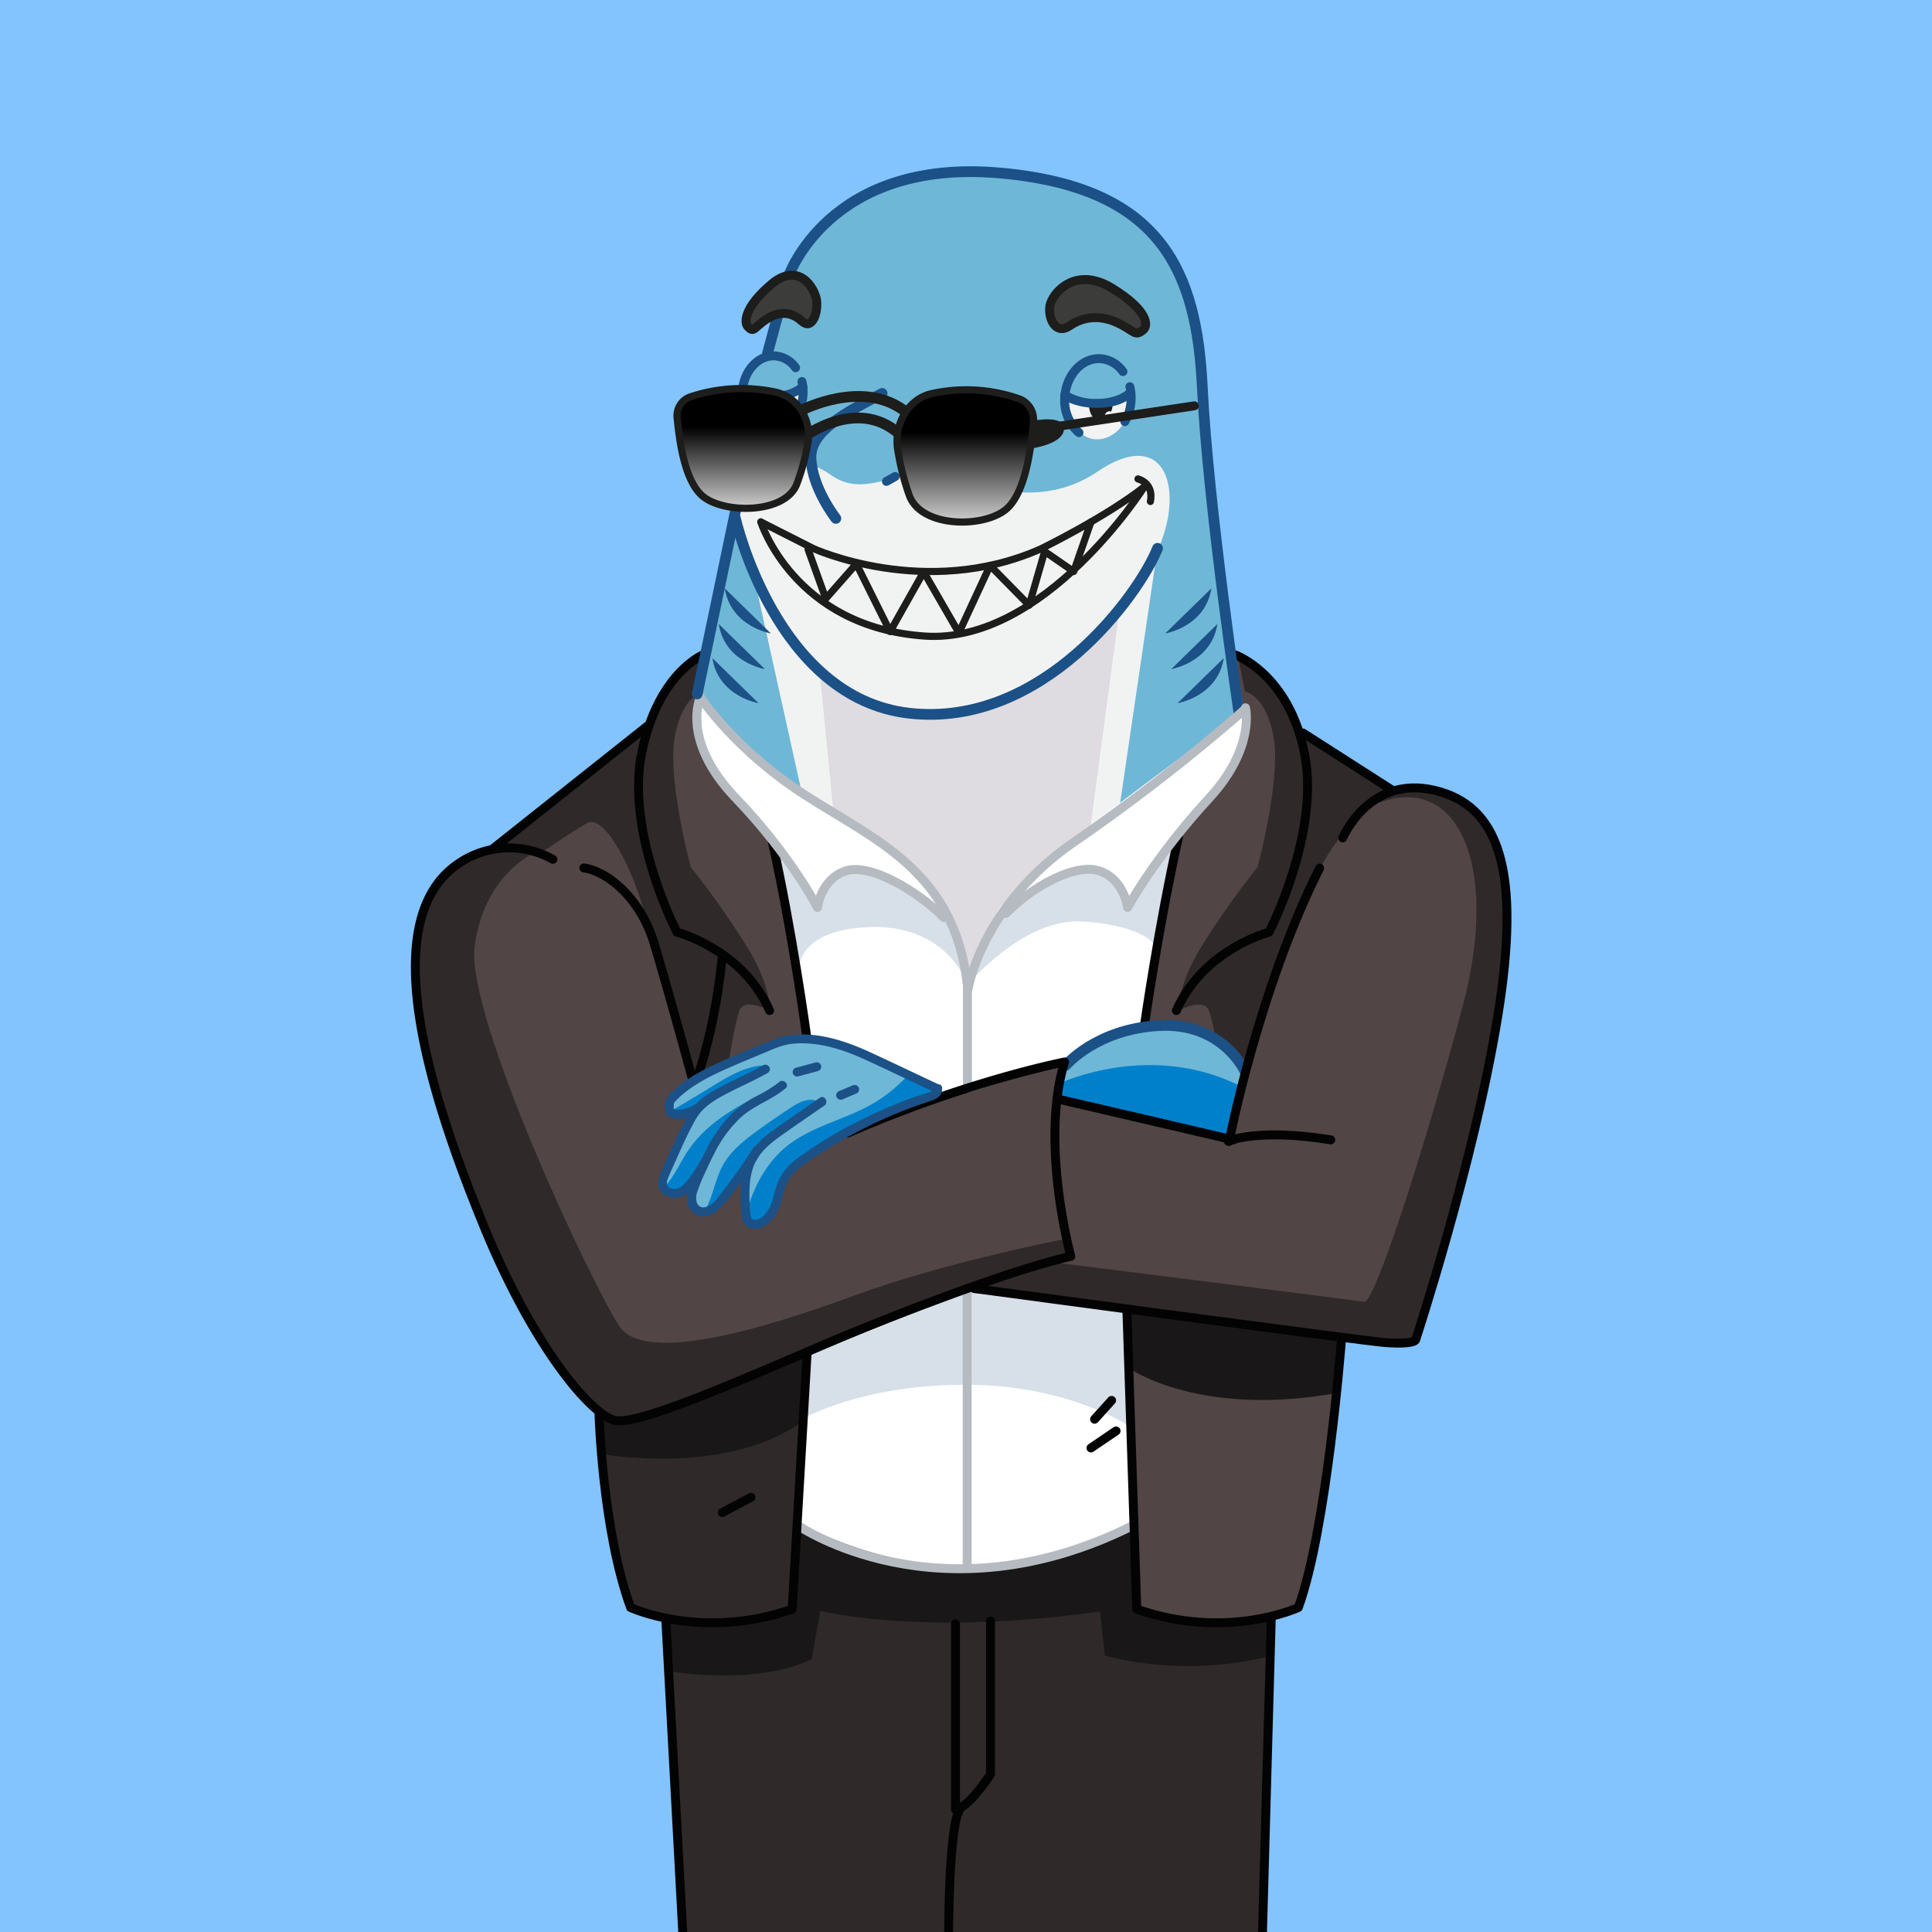 <svg xmlns="http://www.w3.org/2000/svg" xmlns:xlink="http://www.w3.org/1999/xlink" viewBox="0 0 600 600"><defs><style>.cls-1{fill:#83c4ff;}.cls-2{fill:#6fb7d6;}.cls-3{fill:#f1f3f3;}.cls-4{fill:#302929;}.cls-5{fill:#fff;}.cls-6{fill:#514545;}.cls-7{fill:#d7dfe8;}.cls-10,.cls-14,.cls-18,.cls-19,.cls-20,.cls-21,.cls-22,.cls-24,.cls-8{fill:none;}.cls-8{stroke:#030304;}.cls-10,.cls-14,.cls-18,.cls-19,.cls-21,.cls-22,.cls-8{stroke-linecap:round;stroke-linejoin:round;}.cls-14,.cls-18,.cls-19,.cls-8{stroke-width:2.77px;}.cls-9{fill:#191717;}.cls-10,.cls-14{stroke:#1b5186;}.cls-10,.cls-22{stroke-width:3.33px;}.cls-11{fill:#dedbe1;}.cls-12{fill:#f2f3f2;}.cls-13{fill:#1d1d1b;}.cls-15{fill:#1b5186;}.cls-16{fill:#0080ca;}.cls-17{fill:#3c3c3b;}.cls-18,.cls-21,.cls-22,.cls-24{stroke:#1d1d1b;}.cls-19{stroke:#b5bbc0;}.cls-20{stroke:#6fb7d6;stroke-width:0.56px;}.cls-20,.cls-24{stroke-miterlimit:10;}.cls-21,.cls-24{stroke-width:2.22px;}.cls-23{fill:url(#Degradado_sin_nombre_2);}.cls-25{fill:url(#Degradado_sin_nombre_2-2);}</style><linearGradient id="Degradado_sin_nombre_2" x1="9620.7" y1="163.7" x2="9620.7" y2="132.63" gradientTransform="matrix(-1, 0, 0, 1, 9851.38, 0)" gradientUnits="userSpaceOnUse"><stop offset="0" stop-color="#fff"/><stop offset="1"/></linearGradient><linearGradient id="Degradado_sin_nombre_2-2" x1="299.77" y1="168.53" x2="299.77" y2="134.25" gradientTransform="matrix(1, 0, 0, 1, 0, 0)" xlink:href="#Degradado_sin_nombre_2"/></defs><g id="Capa_3" data-name="Capa 3"><g id="a"><rect class="cls-1" width="600" height="600"/></g></g><g id="Capa_2" data-name="Capa 2"><path class="cls-2" d="M215.57,215.32S244.7,295,289.66,299.06s92-57.7,95.13-65.8-2.51-27.59-2.51-27.59-5.14-62-10.84-99.07C367,77.77,354,54.9,306.11,53.93s-62,32.3-63.72,38.09S217.88,208,215.57,215.32Z"/><path class="cls-3" d="M233.63,176.79l15,67.7s18.46,13.44,27.68,26.36,20.56,44,28.47,43.22,41.53-54.13,41.53-54.13l13.19-89.67s-28.94,48.66-59.89,50.57C252.57,223.74,245.23,196,233.63,176.79Z"/><path class="cls-4" d="M245.9,499.18l2-25.4s19.38,12.94,52.32,12.94S353.46,472,353.46,472v26.79s11.32,6.15,22.06,5.3,19.62-2.3,19.62-2.3l-3.58,101.16h-179L206.65,502s5.45,2.58,19.63,1.72S245.9,499.18,245.9,499.18Z"/><path class="cls-5" d="M248.51,473.57s14.83,13.7,49.22,13.7S352,473.8,352,473.8l-1.69-67.66L302.15,400,251.79,419.6Z"/><path class="cls-4" d="M251.79,419.6s-2.37,30.78-2.82,38.13-3.4,42.1-3.4,42.1-9.5,5.54-25,4.41-24.44-4.75-24.44-4.75-7.59-30.33-8.94-40.85a133.64,133.64,0,0,1-1-19.69s1.81,2.72,7.81,2.26S251.79,419.6,251.79,419.6Z"/><path class="cls-6" d="M332.8,389.9s-6.1-19.42-5.53-35.86,3.54-23.67,3.54-23.67-36.71,8.22-42.94,11.19-32.6,13.89-39.55,19.42-6.66,13.33-9.07,16.16-5.1,3.54-5.81,2.41-2-10.49-2-10.49l1-8.36s-5.39,11.48-11.06,14-5.67.57-6.09-1.13.56-6.66.56-6.66-4.67,5.81-8.08,3,1.7-11.48,3-14,5-10.77,5-10.77-6.94,1.56-8.08.56S212,338,212,338l2.69-2.13s25.09-12.61,32-13.32,4.68-.42,4.68-.42l-11.77-62.51s-17.71-18.14-21-23.81-.71-18.71-.71-18.71l-.57-12.19S207.5,213.29,205,217.4a25.67,25.67,0,0,0-3.26,8.08L155.06,263s-16.3-1.13-24.1,21.69,6,61.65,19.14,96.66,32.45,55.28,37.13,58.26,11.77,1.27,14.46.56S298.78,399,332.8,389.9Z"/><path class="cls-6" d="M354.91,318.89l12.47-61.38s13.75-12.89,17.15-21.68,1.18-19.17,1.18-19.17l-2-13.31s10.85,7,13.26,10.65,5.53,12.47,5.53,12.47l30.19,19.71a24.39,24.39,0,0,1,24.24,5.1c11.62,10.2,15.45,30,8.36,65.06s-23,94.11-23.81,96.09a16.4,16.4,0,0,1-3.26,4.25s-16.16-.42-18.57-.7l-2.41-.29s-2.83,32.32-5.38,44.65-8.37,39.12-8.37,39.12A101.65,101.65,0,0,1,383.11,504c-10.2,1-29.34-4-29.34-4l-3.68-93.13-50.32-6.8,32.46-9.92s-3.83-27.36-4.4-33.31-.28-15-.28-15l.85-1.28,53.3,13.18,5.38-21.4s-7.37-10.77-16.58-13.61S354.91,318.89,354.91,318.89Z"/><path class="cls-5" d="M295.78,286.64s-6.69-16.89-32.07-30.62-46.07-39.3-46.07-39.3-.27,13.28,2.26,19.7,20.23,25.11,20.23,25.11l7.5,35.77,3,24.66a233.45,233.45,0,0,1,23.3,8,202.87,202.87,0,0,1,20,10.39l7.31-1.27L333.08,329s10.21-7.5,13.37-8.59,9-2.25,9-2.25l10.75-60.25s15.18-15.36,17.8-23a40.91,40.91,0,0,0,2.26-14.09s-54.84,40.11-65,49.41-20.78,38.57-20.78,38.57Z"/><path class="cls-7" d="M249.73,440.4s18-10.36,50.16-10.36,51.27,13.14,51.27,13.14l-1.07-36.28L303.4,400l-52.84,21.19Z"/><path class="cls-7" d="M240.79,263.19l7.34,38.27s-1.25-12.68,21.86-13.55,29.58,16,29.58,16-2-13.54-2.61-14.78-8.82-11.68-22.12-17.4-18.89,4.35-19.26,5.34-2.24,4.48-2.24,4.48S249.62,269.53,240.79,263.19Z"/><path class="cls-7" d="M300.56,305.81s-1.49-15.29,18.14-27.71,24.85-7.46,27.21-5.22,4.35,8.82,4.35,8.82l15.41-22.49-7.21,34.17s-3.1-5.84-21.87-7.2S300.56,305.81,300.56,305.81Z"/><path class="cls-4" d="M232.29,294.51a267.12,267.12,0,0,0-17.76-25.21s-7.3-27.07-5-40.25,8.88-14.32,8.88-14.32l-.14-11.32s-15,11.18-19,30.65,9.64,49.49,9.64,49.49l15.85,14.68s-2.86,14.47-4.73,22.92-2.86,12.6-2.86,12.6l9.17-3.87s1.72-11.74,3.29-16,9.45,0,9.45,0S239.6,306.68,232.29,294.51Z"/><path class="cls-4" d="M165.48,265.12s-15.12,6.68-18.06,28.66,37.1,106.61,45,118.2,44,1,72.84-9.62,66.95-17.87,66.95-17.87l.39,4.71s-39.27,12.17-69.31,25.33S198.66,443.59,191,440.44s-26.5-20.81-42.8-65.57-23.75-76.77-15.11-95.61S165.48,265.12,165.48,265.12Z"/><path class="cls-4" d="M209.06,283.18c-.47-.7-11.21-20.31-10.85-35.37s1.28-20.08,1.28-20.08l-44.83,35.49s5.6.7,8.41.94a14.46,14.46,0,0,1,4.55,1s8.4-5.84,14.59-9.46,16,18.45,18.21,29.3L214.9,334.9l2.21-1.15s5.84-27.68,6-30.25.47-6.54.47-6.54S209.53,283.88,209.06,283.18Z"/><path class="cls-4" d="M372.78,294.51a269.19,269.19,0,0,1,17.76-25.21s7.31-27.07,5-40.25-8.88-14.32-8.88-14.32l-2.34-11.34s17.53,11.2,21.54,30.67-9.65,49.49-9.65,49.49L384,295.39s-.8,17.31,1.06,25.76,2.86,12.6,2.86,12.6l-9.16-3.87s-1.72-11.74-3.3-16-9.45,0-9.45,0S365.48,306.68,372.78,294.51Z"/><path class="cls-4" d="M404,226.47,430.86,246a69.24,69.24,0,0,0-23.79,29.63c-8.14,19.65-20.26,55.11-20.26,55.11l-6-7.37-2.3-24.56,18.73-16.12s9.36-17,10-34.54S404,226.47,404,226.47Z"/><path class="cls-8" d="M383.62,203.39s16.66,5.83,21.54,30.67-11.06,55.45-11.06,55.45-20.33,5.21-28.76,24.33"/><path class="cls-9" d="M207.82,436.69c-14,5-17.52,5.41-20.68,1.87v13.05s38.39,6.89,61.88-10.07l1.64-21.74S221.8,431.66,207.82,436.69Z"/><path class="cls-9" d="M208.07,519s26.24,4.74,44-3.71l2.67-15s32,8,86.89.14l1.48,13.65s22.83,7.26,51.16.29l.44-11.71s-5,2.22-20,.89-21.5-5-21.5-5l-.74-24.77s-20.16,12.9-50.71,12.9a116.16,116.16,0,0,1-54-13.93l-2.24,27.11s-12,3.43-21.34,3.58a166.17,166.17,0,0,1-16.9-.59Z"/><path class="cls-9" d="M350.35,406.14l1,19.19s21.62,14.91,63.93,7.26l2-16.9Z"/><path class="cls-4" d="M326.93,392s93.56,11.74,96.73,12.3,18.45-46.41,30.57-91.7-2.43-75.67-30-61.51c0,0,5.59-10.25,25-5.4s19,33.36,17,60.39-25.73,108.85-27,110-7.83,1.67-20.69-.38S302.15,400,302.15,400Z"/><path class="cls-10" d="M238.34,109.77l6.36-23.54s12.41-37.31,66.05-32.49c50,4.5,60.91,30.56,62.65,66.65s11.39,101.1,11.39,101.1"/><path class="cls-11" d="M258.86,252.47l-4.31-43.82a59.93,59.93,0,0,0,38.56,13.21c29.26-.58,54.2-29.81,54.2-29.81l-8.84,66s-25.68,20.41-28.05,23.85-9,21.27-9,21.27a151.94,151.94,0,0,0-12-26.21c-8.17-14.18-30.51-24.49-30.51-24.49"/><path class="cls-3" d="M228.4,158.77s4.66-8.68,9.14-12.64,13.88-3.39,20.07,1.09,11.88,4,23.58,0,35.65,15.4,59.76-.82,28.3,12,14.34,31.92S320,225,282.38,221.49,229.21,176,228.4,158.77Z"/><path class="cls-12" d="M249.34,120.21a13.79,13.79,0,0,1,0,2.41c-.44,6.31-5,11.13-10.19,10.76-3.88-.27-8.83-5-8.83-12.1C236.85,121.79,244.18,124.27,249.34,120.21Z"/><ellipse class="cls-13" cx="242.74" cy="123.44" rx="4.83" ry="3.36" transform="translate(102.56 356.91) rotate(-85.97)"/><ellipse class="cls-12" cx="245.13" cy="127.14" rx="1.61" ry="1.39" transform="translate(101.09 362.74) rotate(-85.97)"/><path class="cls-2" d="M240.8,110.54c4.5.32,8,4.45,8.54,9.67-5.16,4.06-11.14,2.26-17.63,1.75-.39-1.41-1-1.14-.68-2.71C231.88,114.68,235.61,110.18,240.8,110.54Z"/><path class="cls-14" d="M247.64,128.39a13.32,13.32,0,0,0,1.74-5.77,13.7,13.7,0,0,0-.33-4.13"/><path class="cls-14" d="M247.09,114.2a8.6,8.6,0,0,0-6.29-3.66c-5.19-.36-9.75,4.46-10.2,10.76a12.07,12.07,0,0,0,4,10.22"/><path class="cls-15" d="M248.31,119.13c-2.3,2-5.63,2.66-8.62,2.66a15.26,15.26,0,0,1-8.46-2.21c-1.49-1-2.88,1.4-1.41,2.39a18,18,0,0,0,10.12,2.59c3.69,0,7.52-1,10.34-3.47,1.33-1.19-.63-3.14-2-2Z"/><path class="cls-2" d="M382.39,353.55h-3.22L329,340.88s-1.83-12.57,11.49-17.3S364,317.14,374.77,321a17.3,17.3,0,0,1,11.7,13.65Z"/><path class="cls-16" d="M329.54,336.26s27.61-12.89,55.32.86l-2.57,15.46-7.85-.21-46-11.8Z"/><path class="cls-8" d="M214.75,339.38s6.76-15.2,9.47-41.51"/><path class="cls-8" d="M215.74,337.66s-7.87-29-12.54-44.52-15.74-22.87-21.89-23.6"/><line class="cls-8" x1="152.9" y1="263.73" x2="201.53" y2="225.1"/><path class="cls-12" d="M351.21,122a15.46,15.46,0,0,1,0,2.64c-.48,6.9-5.48,12.18-11.15,11.78-4.25-.3-9.67-5.46-9.67-13.25C337.54,123.7,345.57,126.42,351.21,122Z"/><ellipse class="cls-13" cx="341.86" cy="125.42" rx="5.28" ry="3.68" transform="translate(192.75 457.63) rotate(-85.97)"/><ellipse class="cls-12" cx="344.48" cy="129.47" rx="1.77" ry="1.52" transform="translate(191.15 464.02) rotate(-85.97)"/><path class="cls-2" d="M341.86,111.39c4.93.35,8.75,4.87,9.35,10.58-5.64,4.45-12.19,2.48-19.3,1.92-.42-1.55-1.06-1.25-.74-3C332.1,115.92,336.18,111,341.86,111.39Z"/><path class="cls-14" d="M349.34,130.93a14.46,14.46,0,0,0,1.91-6.32,15,15,0,0,0-.36-4.52"/><path class="cls-14" d="M348.74,115.4a9.4,9.4,0,0,0-6.88-4c-5.68-.4-10.67,4.87-11.16,11.78a13.21,13.21,0,0,0,4.38,11.18"/><path class="cls-15" d="M350.18,120.88c-2.55,2.26-6.22,3-9.53,3a16.84,16.84,0,0,1-9.33-2.44c-1.49-1-2.88,1.4-1.41,2.4,3.15,2.12,7.27,2.85,11,2.81,4,0,8.17-1,11.22-3.76,1.34-1.18-.63-3.14-2-2Z"/><path class="cls-17" d="M355.07,102.42c-2.74,2.25-2.55.38-8-2.16s-10.59-2-14.94.95-6.73-2.47-6.06-6.28,7.82-12.48,19.28-5.44S356.55,101.2,355.07,102.42Z"/><path class="cls-18" d="M355.07,102.42c-2.74,2.25-2.55.38-8-2.16s-10.59-2-14.94.95-6.73-2.47-6.06-6.28,7.82-12.48,19.28-5.44S356.55,101.2,355.07,102.42Z"/><path class="cls-17" d="M232.19,101.36c2,2.2,1.86.34,5.93-2.29s7.8-2.17,10.94.69,5-2.57,4.55-6.37-5.52-12.34-14.06-5.11S231.12,100.17,232.19,101.36Z"/><path class="cls-18" d="M232.19,101.36c2,2.2,1.86.34,5.93-2.29s7.8-2.17,10.94.69,5-2.57,4.55-6.37-5.52-12.34-14.06-5.11S231.12,100.17,232.19,101.36Z"/><path class="cls-15" d="M221.23,204.37l14.33,14S223.13,216.33,221.23,204.37Z"/><path class="cls-15" d="M223.21,193.79l14.33,14S225.1,205.75,223.21,193.79Z"/><path class="cls-15" d="M225.08,182.72l14.32,14S227,194.68,225.08,182.72Z"/><path class="cls-15" d="M380.05,204.37l-14.33,14S378.16,216.33,380.05,204.37Z"/><path class="cls-15" d="M378.08,193.79l-14.33,14S376.18,205.75,378.08,193.79Z"/><path class="cls-15" d="M376.21,182.72l-14.33,14S374.32,194.68,376.21,182.72Z"/><path class="cls-8" d="M250.55,322.08s-4.55-33.36-10.7-60.66"/><path class="cls-8" d="M355.32,319.07s4.53-31.83,10.68-59.13"/><line class="cls-8" x1="404.65" y1="227.64" x2="432.34" y2="245.38"/><path class="cls-8" d="M417,260.21s8.14-19.49,28.38-14.8,27.15,24.92,19.74,70.33-25.42,100.2-25.42,100.2.25,1.72-9.62,1c-6.2-.46-127.59-16.78-127.59-16.78"/><path class="cls-10" d="M331,330.84s9.45-11.28,29-12.34,26.47,13.89,26.47,13.89"/><line class="cls-8" x1="328.75" y1="341.36" x2="383.02" y2="354.01"/><path class="cls-8" d="M381.43,354.41s8.91-4.12,31.86-.42"/><path class="cls-8" d="M381.7,354.49s9.13-47.14,28.13-84.9"/><path class="cls-19" d="M247.86,473.78s43.61,30.16,103.94,0"/><line class="cls-19" x1="300.36" y1="486.73" x2="300.36" y2="400.64"/><path class="cls-8" d="M186,438.49s1,36.64,9.84,60.74c0,0,22.13,10.33,50.17.5l4.67-79.93"/><path class="cls-8" d="M416.54,416.8s-4.48,58.33-13.33,82.43c0,0-22.14,10.33-50.17.5l-3.08-93"/><line class="cls-8" x1="224.3" y1="469.74" x2="233.22" y2="465"/><line class="cls-8" x1="338.81" y1="449.68" x2="346.61" y2="444.38"/><line class="cls-8" x1="339.93" y1="440.76" x2="345.22" y2="434.91"/><line class="cls-8" x1="206.75" y1="502.61" x2="212.14" y2="602.15"/><line class="cls-8" x1="296.74" y1="504.29" x2="296.74" y2="561.96"/><path class="cls-8" d="M307.61,503.45V551s-4.7,7.43-8.94,10.21-4.08,41.69-4.08,41.69"/><line class="cls-8" x1="394.81" y1="502.34" x2="392.03" y2="601.8"/><path class="cls-19" d="M217.54,216.58s10.51,16.18,32.53,30.36,46.53,23.72,50.37,59.24v31.15"/><path class="cls-8" d="M239,313.84c-8.43-19.12-28.76-24.33-28.76-24.33s-15.93-30.6-11-55.45,19-30.65,19-30.65"/><path class="cls-19" d="M300.61,307.33s4-26,33.2-46a593,593,0,0,0,52.56-40.83"/><path class="cls-19" d="M217.46,216.66s-6.15,13.28,11.07,31.23,25.33,33.94,25.33,33.94,1-8.61,8.61-11.31,22.77,6.34,30.64,14.45"/><path class="cls-19" d="M386.8,219.81s3.11,12.46-11.29,28.08c-16.86,18.29-25.33,33.94-25.33,33.94s-1-8.61-8.61-11.31-21.24,5-29.11,13.12"/><path class="cls-8" d="M171.69,266.88a27.73,27.73,0,0,0-29.87,1.72c-25.82,18.33-7.24,74,8.5,112.34s33.94,59.27,41.07,60.25,33.69-10.32,60.5-21.88,62.95-25.19,80.66-29.13c0,0-9.67-35.23-1.93-60.37,0,0-30.28,5.88-67.42,22.11"/><path class="cls-20" d="M216.91,365.18a17.06,17.06,0,0,0,1-2S217.48,364,216.91,365.18Z"/><path class="cls-16" d="M238.26,330.84c0-3.47-13.35,1.63-18.7,4.9-4.43,2.71-10.45,5.86-12,9.73.55.66,2.32.6,6.6-.64a44.68,44.68,0,0,1,8.39-5.68C227.81,336.41,233.68,334.63,238.26,330.84Z"/><path class="cls-2" d="M247.3,361.61c7.53-6.06,17.38-12,25.82-16.71,4.61-2.56,11-4.86,14.47-8.83-10.74-5.68-33.84-16.65-43.22-13-13.88,5.35-34.6,12.76-35.57,17.08-.51,2.28-2,4.46-1.25,5.36q6.75-3.9,13.39-8c5.35-3.27,11-6.74,17.32-6.67-4.58,3.79-10.45,5.57-15.72,8.31a44.68,44.68,0,0,0-8.39,5.68c.86-.25,1.8-.54,2.87-.88a65.8,65.8,0,0,0-8.33,15.84c-1.46,4.32-2.46,7.14-2.38,8.83.48-.49,3.18,2.52,3.59,2,2.27-2.91,3.94-6,6-9.1,6.66-10.12,15.81-19.53,26.81-24.61-3.2,4.41-9.27,5.47-13.66,8.69-4.16,3.05-6.59,7.88-8.67,12.6q-2.92,6.63-5.34,13.47c-.13.36-.26.73-.38,1.1,0,1.93.73,3.41,3.06,3.53a4.91,4.91,0,0,0,1.08-.08c.72-1.21,4.95-3.75,5.44-5.06,1.3-3.49,3.66-4.94,5.45-8.21,2.46-4.46,4.42-7.09,8.54-10.1,3.53-2.58,6.23-5.37,9.89-7.75,2.59-1.67,2.1-3.26,4.45-1.26-1.93,1.35-2.08,1.13-4.06,2.41a46.24,46.24,0,0,0-16,18.07c-.9,4-1.83,9.7-.82,13,.19-.7,3.12,2.63,3.33,1.94C237.16,371.88,241.28,366.45,247.3,361.61Z"/><path class="cls-16" d="M291.17,338.14s-3.47-2.16-8.64-4.89a45.8,45.8,0,0,1-12.21,9.91c-8.45,4.69-18.4,6.72-25.94,12.78-6,4.84-9.95,11.91-12.15,19.32-.2.69-.4,1.39-.59,2.09.59,2,1.87,3.13,4.25,2.61,9-2-.45-11.18,13.77-20S267.3,348.87,275,345.75,291.84,340.78,291.17,338.14Z"/><path class="cls-16" d="M220.35,358.19c2.08-4.72,4.51-9.55,8.67-12.6,4.39-3.22,10.46-4.28,13.66-8.69-11,5.08-22.57,10.65-29.23,20.77-2,3.08-3.53,6.51-5.8,9.41a17.8,17.8,0,0,1-1.34,1.54c.07,1.59,1.09,2.16,3.59,2,3.36-.23,5.76-3.32,7-5.43.57-1.19,1-2,1-2a17.06,17.06,0,0,1-1,2c-.95,2-2.24,5.15-2.28,7.58.12-.37.25-.74.38-1.1Q217.43,364.82,220.35,358.19Z"/><path class="cls-16" d="M254.47,342.48c-2.35-2-5.92-.41-8.5,1.27q-5.5,3.57-10.79,7.43c-4.12,3-8.26,6.28-10.72,10.75-1.79,3.27-2.58,7-3.89,10.47a24.07,24.07,0,0,1-1.8,3.81c6.82-1.24,14.86-16.42,14.86-16.42s-.58,1.89-1.17,4.52a46.24,46.24,0,0,1,16-18.07C250.46,345,252.54,343.83,254.47,342.48Z"/><path class="cls-15" d="M291.88,336.94c-7.27-3.37-14.48-6.87-21.76-10.21-7.54-3.46-16.07-6.26-24.48-5.28-3.67.44-6.81,1.95-10.16,3.36-3.2,1.34-6.42,2.64-9.59,4-6.09,2.67-12.46,5.66-17.26,10.38-1.2,1.18-2,2.11-2.13,3.83-.1,1.5-.13,2.95,1.35,3.79,2.81,1.61,7.5.1,9.87-1.71,1.4-1.06,0-3.48-1.41-2.39a10.8,10.8,0,0,1-3.86,1.7,7.09,7.09,0,0,1-1.84.24,4.43,4.43,0,0,1-.81-.07c-.16,0-.68-.23-.62-.15a8.15,8.15,0,0,0,.08-1.12,1.43,1.43,0,0,1,.47-1.27,25.46,25.46,0,0,1,2.9-2.69c4.79-3.84,10.6-6.42,16.21-8.82,2.77-1.19,5.56-2.32,8.33-3.49,3.06-1.29,6-2.66,9.31-2.94,7.6-.63,15.21,1.77,22,4.89,7.36,3.36,14.63,6.91,22,10.3,1.61.75,3-1.64,1.41-2.39Z"/><path class="cls-15" d="M237.13,330.81c-4.12,2.33-8.48,4.2-12.67,6.39a41.46,41.46,0,0,0-6.51,4,18.47,18.47,0,0,0-4.9,6.22c-2.79,5.34-5.3,10.88-7.69,16.41-.94,2.19-1.65,4.77.27,6.67a5.85,5.85,0,0,0,5.5,1.29c2.05-.54,3.51-2.26,4.78-3.86a33.54,33.54,0,0,0,3.66-5.48c.82-1.58-1.58-3-2.39-1.4a31.24,31.24,0,0,1-2.53,4,15.22,15.22,0,0,1-3.26,3.62c-1.07.74-3.1.88-4-.3-.62-.85-.12-2,.23-2.9.52-1.27,1.11-2.52,1.67-3.77,2.11-4.69,4.17-9.51,6.72-14,2.31-4.08,6.22-6.28,10.28-8.37s8.23-3.91,12.2-6.16a1.39,1.39,0,0,0-1.4-2.39Z"/><path class="cls-15" d="M242,336.06a43.69,43.69,0,0,1-7.28,4.46,33.46,33.46,0,0,0-6.58,4.53,42.88,42.88,0,0,0-9.06,12.53c-1.19,2.33-2.25,4.71-3.28,7.11s-2.51,5.06-2.39,7.76a5.25,5.25,0,0,0,3.91,5.17c2.79.57,5.23-1.09,7-3.09a126.31,126.31,0,0,0,12-16.65c1-1.52-1.44-2.91-2.39-1.4a151.93,151.93,0,0,1-9.36,13.33c-1.41,1.79-3.14,4.66-5.58,5.1-2.68.47-3.14-2.36-2.59-4.33a51.59,51.59,0,0,1,2.78-6.82c.9-2,1.85-4,2.9-6a38.73,38.73,0,0,1,8-10.75c4.14-3.75,9.61-5.42,13.86-9,1.37-1.15-.6-3.1-2-2Z"/><path class="cls-15" d="M254.61,340.91l-12.09,8.4c-3.32,2.32-6.65,4.75-9,8.09-2.49,3.49-3.37,7.75-3.5,12-.07,2.23,0,4.45.19,6.67.12,1.76.29,3.74,1.85,4.86,3.35,2.41,7.43-1.14,9-4,2-3.56,2.06-8,4.42-11.35a18.63,18.63,0,0,1,4.73-4.29q2.75-1.94,5.58-3.73,5.79-3.68,11.89-6.81a142.55,142.55,0,0,1,14.24-6.34c2.38-.91,4.79-1.73,7.2-2.54,1.95-.64,3.78-1.81,3.4-4.1-.29-1.76-3-1-2.67.74.07.43-4.4,1.67-4.87,1.83q-2.87,1-5.68,2.13c-3.8,1.51-7.55,3.16-11.21,5A128.5,128.5,0,0,0,247.31,360a16.75,16.75,0,0,0-6.26,8.63c-1,3.16-1.53,7.11-4.31,9.3a3.91,3.91,0,0,1-2.31.94c-1,0-1.26-.8-1.38-1.67a44.37,44.37,0,0,1-.3-5.65c-.06-3.83.27-7.81,2.17-11.22,2-3.62,5.49-6.15,8.84-8.49,4.07-2.85,8.17-5.67,12.26-8.51,1.45-1,.07-3.42-1.41-2.4Z"/><path class="cls-15" d="M261.81,341.35l4.3-1.83a1.34,1.34,0,0,0,.64-.83,1.38,1.38,0,0,0-1-1.7l-.37-.05a1.34,1.34,0,0,0-.7.19l-4.3,1.82a1.48,1.48,0,0,0-.64.83,1.39,1.39,0,0,0,1,1.71l.37.05a1.32,1.32,0,0,0,.7-.19Z"/><path class="cls-15" d="M247.82,334.3l6.21-1.67a1.39,1.39,0,1,0-.74-2.68l-6.21,1.68a1.39,1.39,0,0,0,.74,2.67Z"/><line class="cls-21" x1="243.47" y1="174.27" x2="250.34" y2="170.74"/><path class="cls-3" d="M238.77,164.9s20.32,11.65,49.47,12.26,60.59-20.4,60.59-20.4l3.76-3.15s-22.58,42.2-64.09,44S238.77,164.9,238.77,164.9Z"/><path class="cls-10" d="M228.4,161s12.61,55.83,54,60.5,71.3-36.76,77.08-51.22"/><line class="cls-10" x1="216.53" y1="215.51" x2="234.07" y2="131.63"/><path class="cls-10" d="M259.58,161s-7.31-9.29-7.73-18.62c-.39-8.59,11-14.28,22.11-20.21"/><path class="cls-21" d="M236.28,162.09c8.45,4.3,16.24,8.23,16.24,8.23s34.77,16,70.56.21c0,0,20.17-9.79,32.34-19.39"/><path class="cls-21" d="M236.28,162.09s10.28,32.68,50.94,35.45c37.21,2.53,68.2-46.4,68.2-46.4"/><polyline class="cls-21" points="250.96 170.63 256.45 185.91 265.95 175.11 276.42 196.15 286.86 177.61 297.79 196.53 307.47 175.63 319.6 187.97 324.43 171.26 333.44 177.49 338.81 162.09"/><path class="cls-21" d="M353.41,148.74s5,1.14,3.86,7"/><path class="cls-15" d="M277.29,146.78l-2.69,1.52a1.39,1.39,0,0,0,.33,2.54,1.53,1.53,0,0,0,1.07-.14l2.69-1.52a1.39,1.39,0,0,0,.5-1.9,1.4,1.4,0,0,0-.83-.64,1.48,1.48,0,0,0-1.07.14Z"/><path class="cls-13" d="M320,139.31s10.06-1.22,10.43-5.94-9.44-2.73-9.44-2.73Z"/><line class="cls-18" x1="322" y1="133.39" x2="370.91" y2="126.03"/><path class="cls-22" d="M249.16,127.32s18.23-9.46,31.37,0"/><path class="cls-22" d="M249.16,136s18-13.94,31.37,0"/><path class="cls-23" d="M240.74,121.75c7,1.44,11.52,8.71,10.1,16.13a68.28,68.28,0,0,1-3.46,12.62c-3.79,9.21-22.86,9.07-29.27,3.49-5.29-4.62-7-15.91-7.82-24.18a6.2,6.2,0,0,1,4-6.53A50.61,50.61,0,0,1,240.74,121.75Z"/><path class="cls-24" d="M240.74,121.75c7,1.44,11.52,8.71,10.1,16.13a68.28,68.28,0,0,1-3.46,12.62c-3.79,9.21-22.86,9.07-29.27,3.49-5.29-4.62-7-15.91-7.82-24.18a6.2,6.2,0,0,1,4-6.53A50.61,50.61,0,0,1,240.74,121.75Z"/><path class="cls-25" d="M289.33,122.24c-7.23,1.59-11.95,9.61-10.48,17.8A79.87,79.87,0,0,0,282.44,154c3.93,10.16,23.73,10,30.37,3.85,5.5-5.1,7.28-17.56,8.12-26.69a6.9,6.9,0,0,0-4.16-7.21A49.72,49.72,0,0,0,289.33,122.24Z"/><path class="cls-24" d="M289.33,122.24c-7.23,1.59-11.95,9.61-10.48,17.8A79.87,79.87,0,0,0,282.44,154c3.93,10.16,23.73,10,30.37,3.85,5.5-5.1,7.28-17.56,8.12-26.69a6.9,6.9,0,0,0-4.16-7.21A49.72,49.72,0,0,0,289.33,122.24Z"/></g></svg>